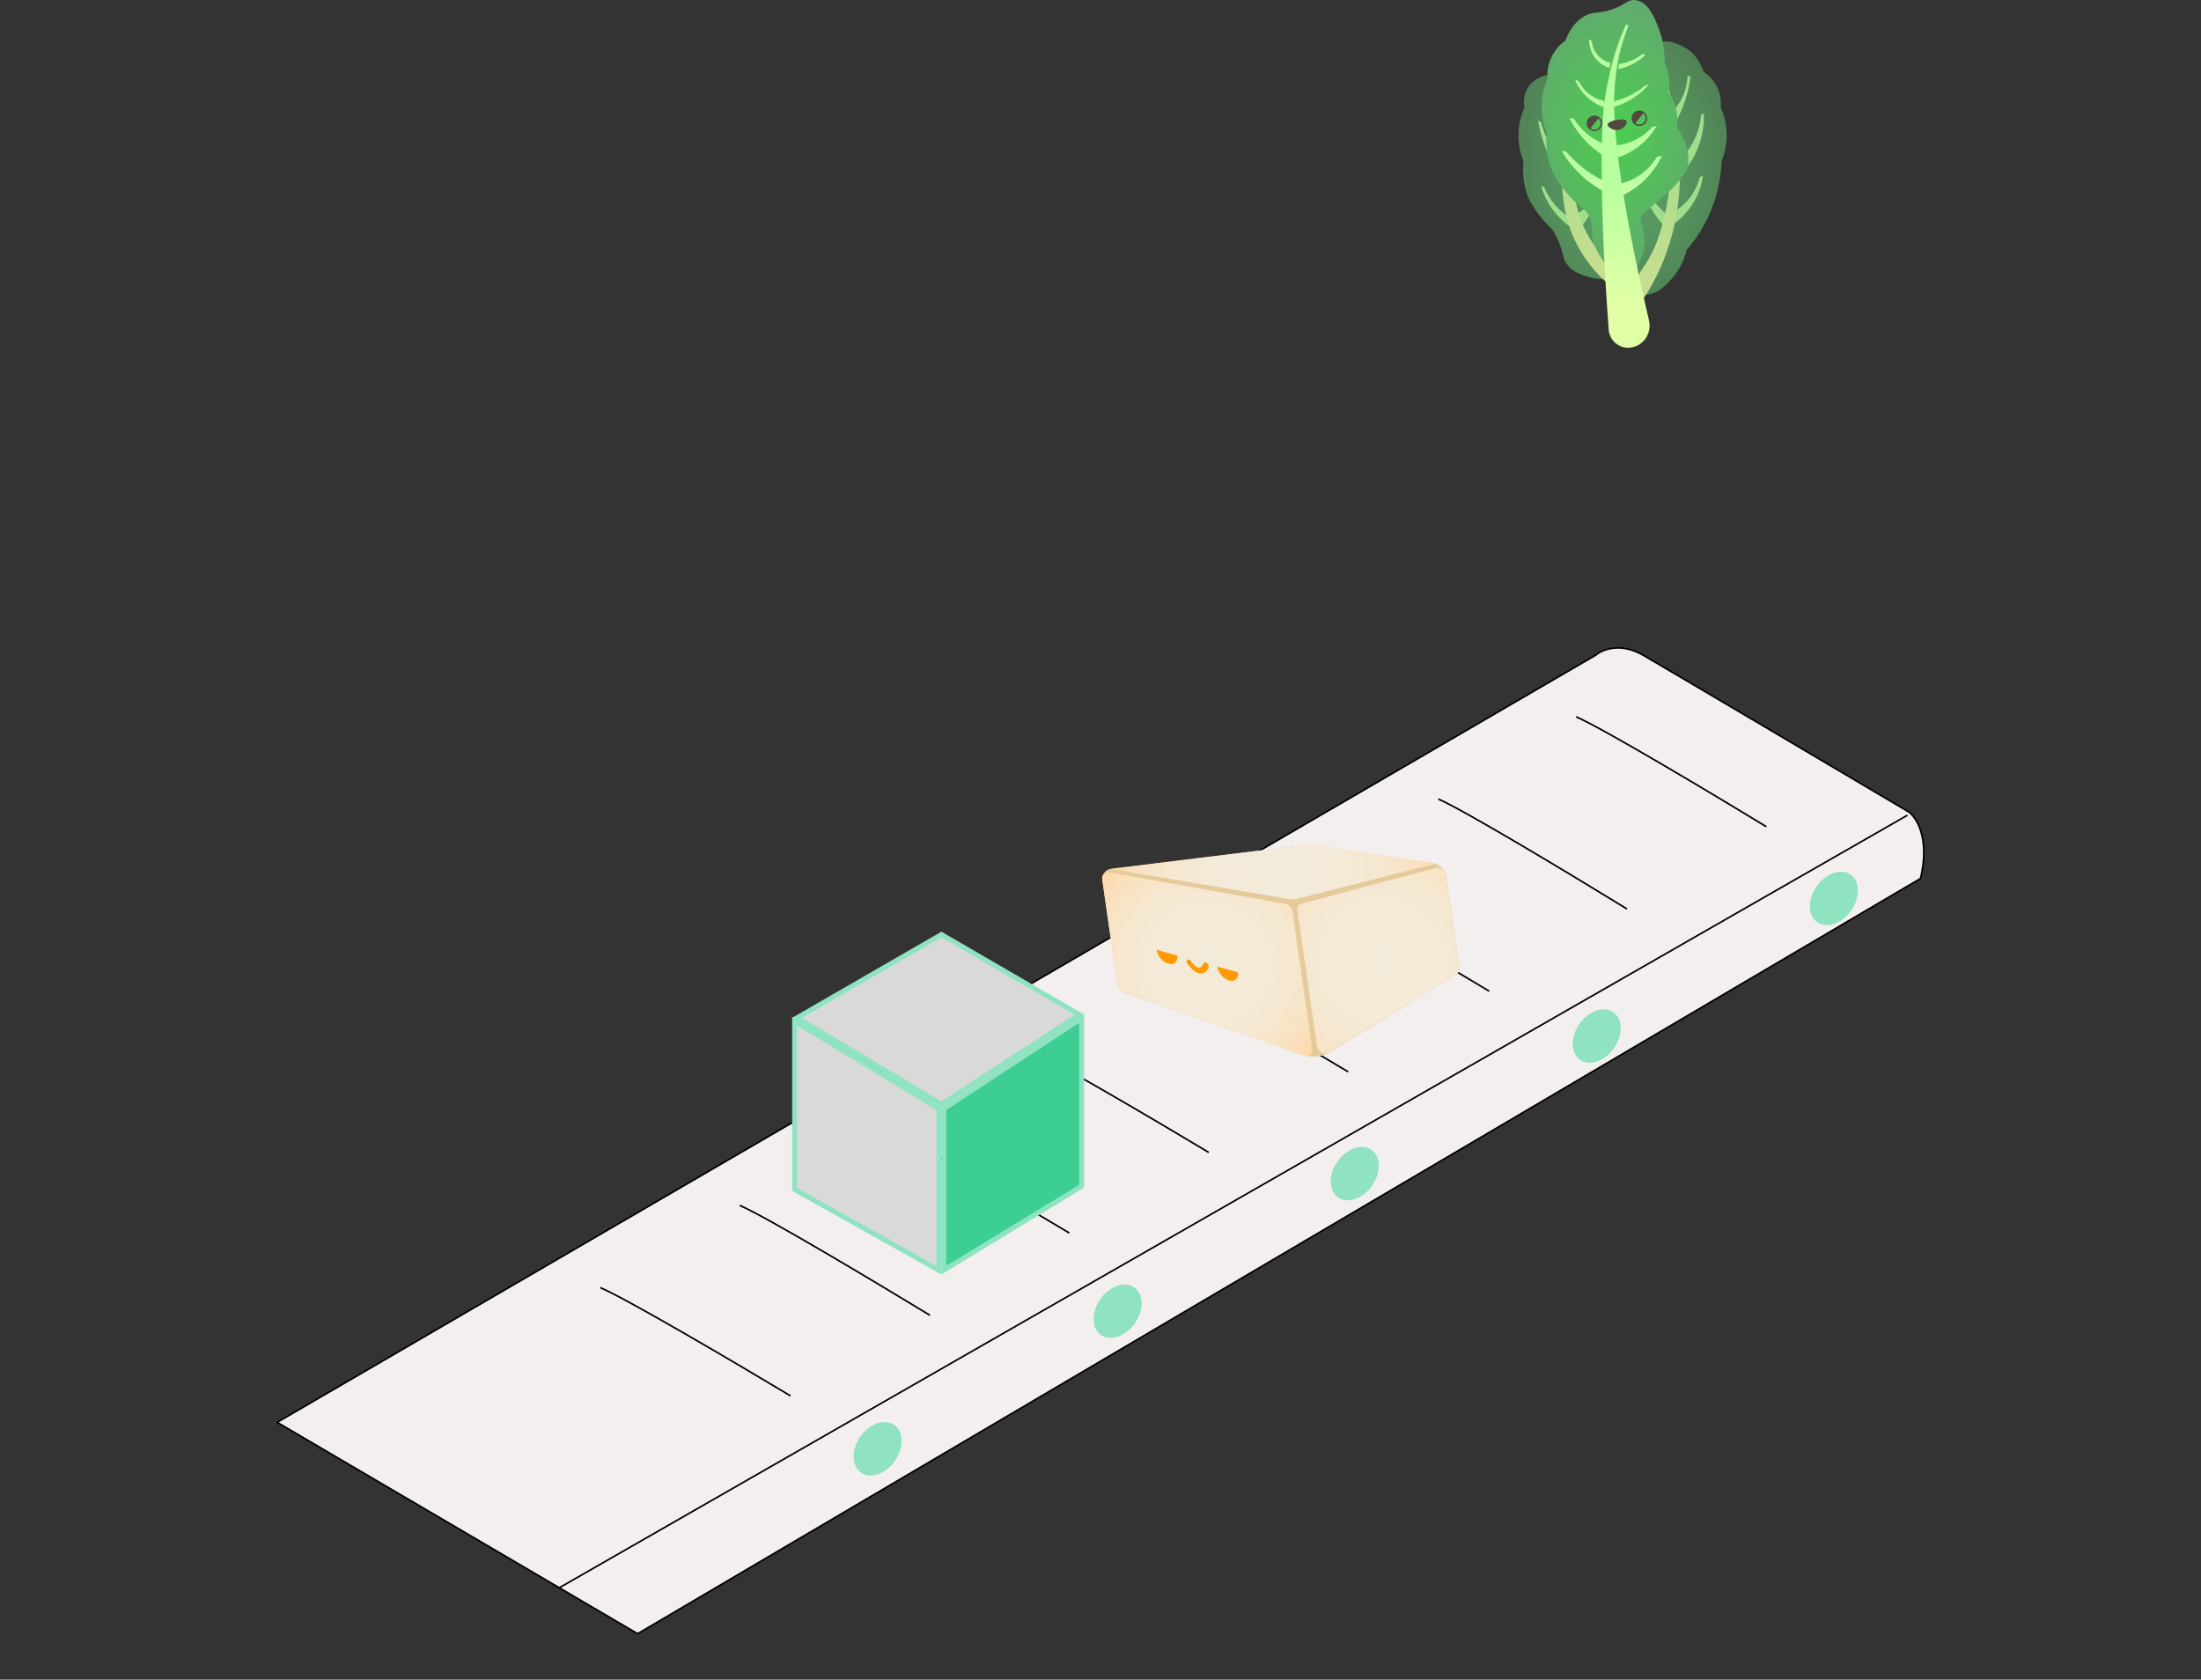 <svg width="1342" height="1024" viewBox="0 0 1342 1024" fill="none" xmlns="http://www.w3.org/2000/svg">
<rect x="0" y="0" width="1342" height="1024" fill="#333333" stroke="none"/>
<path d="M972.922 399.431L169 867.129L388.777 996L1171.01 535.542C1176.79 511.216 1168.6 498.377 1163.78 494.998C1115.58 466.487 1015.72 407.457 1001.84 399.431C987.959 391.406 976.778 396.087 972.922 399.431Z" fill="#F4EFEF" stroke="black" stroke-linejoin="round"/>
<path d="M366 785C382.24 791.859 450.1 831.858 482 851" stroke="black"/>
<path d="M451 734.857C467.24 741.82 535.1 782.425 567 801.857" stroke="black"/>
<path d="M536 685.714C552.24 692.573 620.1 732.572 652 751.714" stroke="black"/>
<path d="M621 636.571C637.24 643.43 705.1 683.429 737 702.571" stroke="black"/>
<path d="M706 587.428C722.24 594.287 790.1 634.287 822 653.428" stroke="black"/>
<path d="M791 537.286C807.38 544.248 875.825 584.854 908 604.286" stroke="black"/>
<path d="M877 487.143C893.1 494.106 960.375 534.711 992 554.143" stroke="black"/>
<path d="M961 437C977.24 443.963 1045.1 484.568 1077 504" stroke="black"/>
<path d="M341.037 967.974L1163 497" stroke="black"/>
<ellipse cx="535.093" cy="883.23" rx="17.727" ry="12.866" transform="rotate(-54.894 535.093 883.23)" fill="#8FE3C1"/>
<ellipse cx="826.042" cy="715.487" rx="17.727" ry="12.866" transform="rotate(-54.894 826.042 715.487)" fill="#8FE3C1"/>
<ellipse cx="973.554" cy="631.609" rx="17.727" ry="12.866" transform="rotate(-54.894 973.554 631.609)" fill="#8FE3C1"/>
<ellipse cx="1118.17" cy="547.73" rx="17.727" ry="12.866" transform="rotate(-54.894 1118.17 547.73)" fill="#8FE3C1"/>
<ellipse cx="681.423" cy="799.366" rx="17.727" ry="12.866" transform="rotate(-54.894 681.423 799.366)" fill="#8FE3C1"/>
<path d="M572.5 675.896V774.439L484.5 725.146V622.66L572.5 675.896Z" fill="#D9D9D9" stroke="#8FE3C1" stroke-width="3"/>
<path d="M659.5 723.209L575.5 774.33V675.915L659.5 620.778V723.209Z" fill="#3DCE94" stroke="#8FE3C1" stroke-width="3"/>
<path d="M658.135 618.544L573.989 673.231L485.959 620.515L574.02 569.733L658.135 618.544Z" fill="#D9D9D9" stroke="#8FE3C1" stroke-width="3"/>
<path d="M873.604 526.168L806.061 515.813C801.352 515.09 796.653 515.006 792.106 515.566C753.968 520.241 715.828 524.913 677.69 529.587C674.001 530.04 671.633 533.205 672.172 536.958L681.219 599.9C681.551 602.227 683.31 604.311 685.626 605.118C721.584 617.692 757.542 630.262 793.504 642.836C799.614 644.972 805.998 644.443 810.931 641.392C836.599 625.525 862.266 609.653 887.934 593.786C889.423 592.864 890.176 591.146 889.9 589.292C887.16 570.919 884.42 552.544 881.68 534.172C881.077 530.179 877.661 526.791 873.604 526.168Z" fill="#E5CA9A"/>
<path d="M672.049 536.134L681.289 600.429C681.558 602.307 682.911 603.98 684.656 604.596C721.51 617.556 758.369 630.516 795.224 643.473C798.037 644.46 800.518 642.335 800.083 639.306L788.034 555.469C787.726 553.323 786.02 551.49 783.995 551.125L676.236 531.789C673.654 531.327 671.657 533.4 672.049 536.134Z" fill="url(#paint0_radial_5187_5588)"/>
<path d="M791.108 555.18L803.003 637.938C803.479 641.257 807.077 643.385 809.593 641.838C835.835 625.723 862.078 609.605 888.317 593.49C889.571 592.721 890.198 591.198 889.946 589.545C887.076 570.832 884.207 552.119 881.334 533.403C880.899 530.575 878.131 528.506 875.658 529.159L793.651 550.892C791.864 551.365 790.813 553.139 791.108 555.18Z" fill="url(#paint1_radial_5187_5588)"/>
<path d="M792.253 515.535L677.652 529.754L787.758 548.422C788.294 548.513 788.827 548.495 789.328 548.366L875.574 526.453L807.778 515.831C802.53 515.007 797.313 514.909 792.253 515.535Z" fill="url(#paint2_radial_5187_5588)"/>
<path d="M730.849 593.33C727.159 592.314 724.248 587.876 723.894 587.312C723.291 586.359 723.361 585.34 724.055 585.031C724.749 584.725 725.8 585.246 726.402 586.199C726.497 586.349 728.743 589.876 730.968 589.907C732.38 589.935 733.347 588.585 733.781 587.312C734.044 586.544 734.965 586.432 735.852 587.079C736.731 587.719 737.232 588.864 736.973 589.632C736.566 590.825 735.291 593.594 732.229 593.532C731.759 593.528 731.297 593.455 730.849 593.33Z" fill="#FF9A00"/>
<path d="M712.488 587.56C715.981 588.523 718.374 586.28 717.838 582.551L705.193 579.066C705.733 582.794 708.998 586.596 712.488 587.56Z" fill="#FF9A00"/>
<path d="M749.476 597.751C752.969 598.714 755.362 596.471 754.826 592.742L742.182 589.257C742.721 592.986 745.987 596.787 749.476 597.751Z" fill="#FF9A00"/>
<path d="M1052.66 78.991C1052.17 73.271 1050.56 68.707 1049.19 65.633C1049.4 63.486 1049.54 58.942 1047.32 53.879C1044.76 48.065 1040.56 44.921 1038.77 43.728C1035.35 34.459 1030.72 30.662 1027.15 28.904C1025.22 27.953 1018.8 24.031 1012.06 25.564C999.49 28.42 1000.21 46.504 988.342 52.739C982.296 55.914 972.169 56.44 954.175 45.795C944.522 43.63 935.294 47.058 931.307 53.879C928.595 58.521 929.072 63.437 929.437 65.633C928.062 68.703 926.458 73.271 925.963 78.991C925.216 87.674 927.416 94.558 928.9 98.222C927.662 111.986 931.476 120.333 933.893 124.396C939.574 133.94 946.392 139.673 946.392 139.673C947.775 141.876 949.747 145.367 951.393 149.95C953.27 155.174 952.968 156.932 954.449 159.672C957.642 165.584 964.59 167.644 968.615 168.837C980.714 172.423 985.633 167.174 993.336 171.893C998.539 175.082 997.764 178.377 1001.95 179.391C1010.91 181.563 1020.94 168.005 1021.94 166.616C1025.86 161.202 1027.55 155.848 1028.33 152.451C1033.17 146.876 1040.05 137.54 1044.72 124.4C1048.41 114.039 1049.48 104.811 1049.71 98.225C1051.21 94.558 1053.41 87.674 1052.66 78.991Z" fill="url(#paint3_radial_5187_5588)"/>
<path d="M964.176 138.284C967.492 133.936 971.043 128.449 974.114 121.761C975.447 118.856 976.538 116.056 977.43 113.421C976.83 113.635 976.23 113.849 975.63 114.067C975.324 114.895 974.949 115.796 974.493 116.744C974.026 117.712 973.486 118.712 972.85 119.719C969.366 125.242 964.671 128.565 961.127 130.508C962.141 133.101 963.159 135.691 964.176 138.284Z" fill="url(#paint4_radial_5187_5588)"/>
<path d="M958.898 139.396C954.48 136.42 947.687 130.877 942.974 121.765C941.444 118.807 940.392 115.972 939.658 113.425C940.258 113.639 940.858 113.853 941.458 114.07C942.781 117.196 945.111 121.656 949.175 126.066C952.119 129.259 955.108 131.491 957.508 133.01C957.972 135.136 958.435 137.266 958.898 139.396Z" fill="url(#paint5_radial_5187_5588)"/>
<path d="M953.344 111.621C949.54 105.948 945.312 98.436 941.954 89.124C939.94 83.538 938.606 78.324 937.715 73.707C938.315 73.921 938.915 74.135 939.515 74.352C940.69 78.552 942.55 83.769 945.564 89.404C948.487 94.867 951.684 99.201 954.453 102.457C954.084 105.509 953.712 108.565 953.344 111.621Z" fill="url(#paint6_radial_5187_5588)"/>
<path d="M1014.45 137.729C1010.58 133.217 1006.26 127.2 1002.7 119.54C1001.34 116.632 1000.25 113.832 999.381 111.2C999.981 111.414 1000.58 111.628 1001.18 111.846C1001.49 112.674 1001.86 113.576 1002.32 114.523C1002.32 114.523 1003.03 115.99 1003.96 117.498C1005.16 119.425 1009.53 124.554 1016.12 130.786C1015.56 133.101 1015.01 135.414 1014.45 137.729Z" fill="url(#paint7_radial_5187_5588)"/>
<path d="M1021.4 74.959C1024.36 69.71 1027.44 62.872 1029.39 54.549C1030.06 51.665 1030.53 48.921 1030.84 46.353C1030.19 46.444 1029.55 46.539 1028.9 46.63C1028.83 48.402 1028.6 50.381 1028.12 52.507C1026.51 59.574 1022.84 64.591 1020.29 67.461C1020.66 69.959 1021.03 72.457 1021.4 74.959Z" fill="url(#paint8_radial_5187_5588)"/>
<path d="M1024.73 106.621C1027.68 103.509 1031.91 98.278 1035.01 90.79C1038.69 81.892 1039.04 73.966 1038.9 69.405C1038.34 69.496 1037.78 69.591 1037.23 69.682C1036.96 73.356 1036.05 79.299 1032.78 85.79C1030.12 91.082 1026.86 94.822 1024.45 97.18C1024.54 100.327 1024.64 103.474 1024.73 106.621Z" fill="url(#paint9_radial_5187_5588)"/>
<path d="M1018.89 137.729C1022.55 135.287 1029.24 130.087 1033.9 121.063C1036.65 115.719 1037.82 110.754 1038.34 107.176C1037.69 107.453 1037.05 107.73 1036.4 108.007C1035.74 110.663 1034.48 114.382 1031.95 118.284C1028.13 124.179 1023.34 127.491 1020.56 129.115C1020.01 131.989 1019.45 134.859 1018.89 137.729Z" fill="url(#paint10_radial_5187_5588)"/>
<path d="M1018.9 104.955C1019.25 96.285 1018.74 90.131 1018.06 81.903C1016.67 64.952 1013.96 51.069 1011.67 41.353C1012.05 40.522 1012.41 39.687 1012.79 38.855C1020.65 61.644 1035.61 116.116 1010.29 167.728C1006.57 175.303 1002.32 182.135 997.789 188.282C995.936 184.022 994.087 179.763 992.234 175.507C994.013 173.633 996.228 171.146 998.761 167.721C998.761 167.721 1003.44 161.493 1007.18 154.329C1011.51 146.045 1017.1 128.438 1018.9 104.955Z" fill="url(#paint11_radial_5187_5588)"/>
<path d="M970.288 58.016C968.53 57.089 966.769 56.163 965.011 55.237C961.951 61.633 938.781 112.014 964.179 153.837C970.253 163.837 977.874 171.325 985.289 176.889C984.735 171.889 984.177 166.89 983.622 161.89C977.625 156.869 973.362 151.648 970.288 146.89C947.273 111.298 967.095 65.159 970.288 58.016Z" fill="url(#paint12_radial_5187_5588)"/>
<path d="M982.507 163.837C981.875 163.837 981.271 163.57 980.85 163.093C974.594 156.079 971.134 148.915 970.572 141.792C970.506 140.964 970.481 140.15 970.457 139.364C970.372 136.782 970.295 134.343 968.86 131.512C967.471 128.768 965.635 127.308 963.309 125.459C962.684 124.961 962.035 124.445 961.354 123.873C961.063 123.631 954.179 117.786 948.375 108.032C944.031 100.734 942.188 91.415 943.031 81.054C940.567 74.752 939.567 67.931 940.136 61.296C940.536 56.637 941.69 52.083 943.56 47.753C943.336 44.69 943.567 40.244 945.659 35.483C947.996 30.168 951.596 26.778 954.41 24.789C957.333 17.217 961.526 12.045 966.881 9.407C969.671 8.031 971.801 7.824 974.053 7.603C976.152 7.396 978.531 7.165 982.264 5.947C986.377 4.607 988.675 3.21 990.521 2.091C992.367 0.968 993.963 0 996.192 0C996.655 0 997.121 0.042 997.62 0.126C1005.47 1.47 1009.34 11.933 1011.66 18.185C1014 24.494 1015.11 31.171 1014.98 38.037C1015.97 40.185 1016.71 42.437 1017.19 44.739C1017.98 48.535 1018.03 52.412 1017.37 56.279C1018.98 58.577 1020.24 61.075 1021.13 63.717C1022.59 68.089 1022.99 72.829 1022.3 77.492C1026.1 82.829 1031.39 92.622 1028.79 103.155C1028.73 103.397 1028.63 103.628 1028.49 103.839C1024.67 109.681 1020.33 114.646 1015.59 118.6C1012.7 121.017 1010.43 122.982 1005.91 126.901C1001.65 130.593 1001.22 131.045 1000.91 131.708C999.992 133.705 1000.42 135.413 1001.32 138.505C1001.91 140.522 1002.58 142.81 1002.77 145.62C1003.14 150.792 1001.73 156.171 998.595 161.606C998.23 162.241 997.574 162.655 996.844 162.711L982.678 163.823C982.626 163.834 982.566 163.837 982.507 163.837Z" fill="url(#paint13_radial_5187_5588)"/>
<path d="M969.201 60.556C972.409 63.131 975.584 64.559 977.883 65.363C977.97 64.072 978.062 62.781 978.149 61.489C976.247 61.121 973.107 60.258 969.868 58.016C965.661 55.107 963.555 51.444 962.654 49.602C961.854 49.202 961.05 48.802 960.25 48.398C961.345 51.118 963.85 56.258 969.201 60.556Z" fill="url(#paint14_radial_5187_5588)"/>
<path d="M986.699 42.125C989.131 41.634 992.517 40.669 996.184 38.651C999.374 36.897 1001.75 34.911 1003.4 33.308C1002.77 33.174 1002.15 33.041 1001.53 32.908C1000.14 33.992 998.36 35.181 996.184 36.248C992.693 37.957 989.471 38.708 987.103 39.051C986.966 40.076 986.833 41.1 986.699 42.125Z" fill="url(#paint15_radial_5187_5588)"/>
<path d="M985.631 88.604C985.81 91.099 985.989 93.59 986.164 96.085C989.477 95.011 994.509 92.941 999.656 88.871C1005.13 84.545 1008.41 79.801 1010.21 76.717C1009.27 76.938 1008.34 77.163 1007.4 77.384C1005.15 79.903 1000.93 83.92 994.449 86.464C991.108 87.78 988.049 88.355 985.631 88.604Z" fill="url(#paint16_radial_5187_5588)"/>
<path d="M984.297 61.76C984.163 62.917 984.03 64.075 983.896 65.233C986.416 64.496 989.346 63.405 992.444 61.76C998.525 58.532 1002.74 54.504 1005.4 51.476C1004.64 51.697 1003.89 51.921 1003.13 52.142C1000.37 54.416 996.564 57.065 991.641 59.219C988.999 60.381 986.511 61.188 984.297 61.76Z" fill="url(#paint17_radial_5187_5588)"/>
<path d="M1010.31 95.576C1008.48 98.6 1004.72 103.863 998.065 107.842C994.331 110.077 990.798 111.242 988.113 111.884C988.355 114.361 988.594 116.842 988.836 119.319C992.229 117.747 996.637 115.253 1001.08 111.323C1007.71 105.46 1011.38 99.078 1013.33 94.969C1012.33 95.172 1011.32 95.376 1010.31 95.576Z" fill="url(#paint18_radial_5187_5588)"/>
<path d="M973.208 36.115C976.124 39.472 979.588 40.809 981.223 41.325C981.489 40.346 981.756 39.367 982.023 38.388C980.63 38.062 977.633 37.157 974.945 34.515C971.25 30.887 970.661 26.459 970.538 25.164C970.005 24.719 969.468 24.273 968.934 23.827C968.889 25.28 968.871 31.122 973.208 36.115Z" fill="url(#paint19_radial_5187_5588)"/>
<path d="M980.289 96.485C979.931 93.724 979.577 90.966 979.219 88.204C976.819 87.348 973.938 86.053 970.937 84.064C965 80.127 961.421 75.342 959.449 72.177C958.603 72.131 957.758 72.089 956.912 72.043C959.165 76.433 962.969 82.52 969.201 88.338C973.134 92.008 977.029 94.629 980.289 96.485Z" fill="url(#paint20_radial_5187_5588)"/>
<path d="M982.293 112.376C978.696 110.86 974.58 108.797 970.271 105.965C963.288 101.372 958.182 96.327 954.642 92.208C953.842 92.162 953.038 92.12 952.238 92.075C955.06 96.846 959.909 103.692 967.734 109.972C973.247 114.397 978.612 117.232 982.826 119.053C982.647 116.828 982.472 114.604 982.293 112.376Z" fill="url(#paint21_radial_5187_5588)"/>
<path d="M984.177 63.851C984.033 47.911 987.104 34.248 987.104 34.248C988.939 26.076 991.293 19.592 992.981 15.417L991.378 15.017C989.746 18.656 987.392 24.269 985.1 31.311C985.1 31.311 980.296 46.076 978.068 63.577C975.822 81.208 975.629 132.199 980.872 200.962C981.374 207.52 987.1 212.551 993.652 211.951C993.827 211.934 994.002 211.916 994.178 211.895C994.353 211.874 994.532 211.846 994.704 211.818C1002.32 210.576 1007.2 202.997 1005.45 195.482C986.367 113.288 984.311 78.801 984.177 63.851Z" fill="url(#paint22_radial_5187_5588)"/>
<path d="M980.215 75.847C980.061 77.363 983.966 80.257 987.682 78.994C990.465 78.047 992.413 75.019 991.718 73.759C990.497 71.552 980.454 73.524 980.215 75.847Z" fill="#534741"/>
<path d="M975.078 71.464C973.046 69.84 970.081 70.173 968.456 72.205C966.832 74.236 967.165 77.201 969.197 78.826C971.228 80.45 974.193 80.117 975.818 78.085C977.443 76.054 977.113 73.089 975.078 71.464ZM975.141 77.545C973.814 79.204 971.397 79.471 969.74 78.148L974.537 72.145C976.197 73.468 976.467 75.885 975.141 77.545Z" fill="#534741"/>
<path d="M1002.47 68.405C1000.44 66.78 997.473 67.114 995.849 69.145C994.224 71.177 994.557 74.141 996.589 75.766C998.621 77.391 1001.59 77.057 1003.21 75.026C1004.84 72.991 1004.5 70.029 1002.47 68.405ZM1002.53 74.482C1001.21 76.141 998.789 76.408 997.133 75.085L1001.93 69.082C1003.59 70.408 1003.86 72.826 1002.53 74.482Z" fill="#534741"/>
<defs>
<radialGradient id="paint0_radial_5187_5588" cx="0" cy="0" r="1" gradientUnits="userSpaceOnUse" gradientTransform="translate(736.053 587.705) scale(83.379 82.775)">
<stop stop-color="#F3EBD9"/>
<stop offset="0.413" stop-color="#F4EAD7"/>
<stop offset="0.639" stop-color="#F6E7CF"/>
<stop offset="0.82" stop-color="#F9E2C1"/>
<stop offset="0.976" stop-color="#FEDAAE"/>
<stop offset="1" stop-color="#FFD9AA"/>
</radialGradient>
<radialGradient id="paint1_radial_5187_5588" cx="0" cy="0" r="1" gradientUnits="userSpaceOnUse" gradientTransform="translate(842.423 585.681) scale(85.394 84.775)">
<stop stop-color="#F3EBD9"/>
<stop offset="0.413" stop-color="#F4EAD7"/>
<stop offset="0.639" stop-color="#F6E7CF"/>
<stop offset="0.82" stop-color="#F9E2C1"/>
<stop offset="0.976" stop-color="#FEDAAE"/>
<stop offset="1" stop-color="#FFD9AA"/>
</radialGradient>
<radialGradient id="paint2_radial_5187_5588" cx="0" cy="0" r="1" gradientUnits="userSpaceOnUse" gradientTransform="translate(777.128 531.791) scale(102.028 101.288)">
<stop stop-color="#F3EBDA"/>
<stop offset="0.416" stop-color="#F4EAD8"/>
<stop offset="0.644" stop-color="#F6E7D0"/>
<stop offset="0.825" stop-color="#F9E2C2"/>
<stop offset="0.982" stop-color="#FEDBAF"/>
<stop offset="1" stop-color="#FFDAAC"/>
</radialGradient>
<radialGradient id="paint3_radial_5187_5588" cx="0" cy="0" r="1" gradientUnits="userSpaceOnUse" gradientTransform="translate(989.314 102.413) scale(70.689 94.107)">
<stop stop-color="#5AA668"/>
<stop offset="0.487" stop-color="#56965F"/>
<stop offset="1" stop-color="#508054"/>
</radialGradient>
<radialGradient id="paint4_radial_5187_5588" cx="0" cy="0" r="1" gradientUnits="userSpaceOnUse" gradientTransform="translate(1031.23 257.299) rotate(-128.456) scale(35.975 62.922)">
<stop stop-color="#C8DE90"/>
<stop offset="0.457" stop-color="#B8DE8E"/>
<stop offset="1" stop-color="#9FDE8C"/>
</radialGradient>
<radialGradient id="paint5_radial_5187_5588" cx="0" cy="0" r="1" gradientUnits="userSpaceOnUse" gradientTransform="translate(925.579 239.901) rotate(-51.544) scale(28.316 49.526)">
<stop stop-color="#C8DE90"/>
<stop offset="0.457" stop-color="#B8DE8E"/>
<stop offset="1" stop-color="#9FDE8C"/>
</radialGradient>
<radialGradient id="paint6_radial_5187_5588" cx="0" cy="0" r="1" gradientUnits="userSpaceOnUse" gradientTransform="translate(813.611 318.727) rotate(-51.544) scale(65.142 113.936)">
<stop stop-color="#C8DE90"/>
<stop offset="0.457" stop-color="#B8DE8E"/>
<stop offset="1" stop-color="#9FDE8C"/>
</radialGradient>
<radialGradient id="paint7_radial_5187_5588" cx="0" cy="0" r="1" gradientUnits="userSpaceOnUse" gradientTransform="translate(957.21 253.73) rotate(-51.544) scale(34.296 59.985)">
<stop stop-color="#C8DE90"/>
<stop offset="0.457" stop-color="#B8DE8E"/>
<stop offset="1" stop-color="#9FDE8C"/>
</radialGradient>
<radialGradient id="paint8_radial_5187_5588" cx="0" cy="0" r="1" gradientUnits="userSpaceOnUse" gradientTransform="translate(1159.5 255.977) rotate(-128.456) scale(59.066 103.309)">
<stop stop-color="#C8DE90"/>
<stop offset="0.457" stop-color="#B8DE8E"/>
<stop offset="1" stop-color="#9FDE8C"/>
</radialGradient>
<radialGradient id="paint9_radial_5187_5588" cx="0" cy="0" r="1" gradientUnits="userSpaceOnUse" gradientTransform="translate(1177.22 321.436) rotate(-128.456) scale(68.538 119.876)">
<stop stop-color="#C8DE90"/>
<stop offset="0.457" stop-color="#B8DE8E"/>
<stop offset="1" stop-color="#9FDE8C"/>
</radialGradient>
<radialGradient id="paint10_radial_5187_5588" cx="0" cy="0" r="1" gradientUnits="userSpaceOnUse" gradientTransform="translate(1083.73 273.429) rotate(-128.456) scale(39.593 69.251)">
<stop stop-color="#C8DE90"/>
<stop offset="0.457" stop-color="#B8DE8E"/>
<stop offset="1" stop-color="#9FDE8C"/>
</radialGradient>
<radialGradient id="paint11_radial_5187_5588" cx="0" cy="0" r="1" gradientUnits="userSpaceOnUse" gradientTransform="translate(997.736 176.599) rotate(-79.874) scale(99.742 132.815)">
<stop stop-color="#C8DE90"/>
<stop offset="0.457" stop-color="#B8DE8E"/>
<stop offset="1" stop-color="#9FDE8C"/>
</radialGradient>
<radialGradient id="paint12_radial_5187_5588" cx="0" cy="0" r="1" gradientUnits="userSpaceOnUse" gradientTransform="translate(977.819 169.702) rotate(-100.126) scale(93.967 125.125)">
<stop stop-color="#C8DE90"/>
<stop offset="0.457" stop-color="#B8DE8E"/>
<stop offset="1" stop-color="#9FDE8C"/>
</radialGradient>
<radialGradient id="paint13_radial_5187_5588" cx="0" cy="0" r="1" gradientUnits="userSpaceOnUse" gradientTransform="translate(984.734 81.906) scale(59.444 91.095)">
<stop stop-color="#4CCC4F"/>
<stop offset="0.487" stop-color="#56BC5E"/>
<stop offset="1" stop-color="#64A671"/>
</radialGradient>
<radialGradient id="paint14_radial_5187_5588" cx="0" cy="0" r="1" gradientUnits="userSpaceOnUse" gradientTransform="translate(980.483 126.825) rotate(-96.671) scale(22.409 39.2)">
<stop stop-color="#E6FFA6"/>
<stop offset="0.407" stop-color="#D6FFA4"/>
<stop offset="1" stop-color="#B7FFA1"/>
</radialGradient>
<radialGradient id="paint15_radial_5187_5588" cx="0" cy="0" r="1" gradientUnits="userSpaceOnUse" gradientTransform="translate(980.481 126.825) rotate(-96.671) scale(22.409 39.2)">
<stop stop-color="#E6FFA6"/>
<stop offset="0.407" stop-color="#D6FFA4"/>
<stop offset="1" stop-color="#B7FFA1"/>
</radialGradient>
<radialGradient id="paint16_radial_5187_5588" cx="0" cy="0" r="1" gradientUnits="userSpaceOnUse" gradientTransform="translate(980.483 126.826) rotate(-96.671) scale(22.409 39.2)">
<stop stop-color="#E6FFA6"/>
<stop offset="0.407" stop-color="#D6FFA4"/>
<stop offset="1" stop-color="#B7FFA1"/>
</radialGradient>
<radialGradient id="paint17_radial_5187_5588" cx="0" cy="0" r="1" gradientUnits="userSpaceOnUse" gradientTransform="translate(980.482 126.825) rotate(-96.671) scale(22.409 39.2)">
<stop stop-color="#E6FFA6"/>
<stop offset="0.407" stop-color="#D6FFA4"/>
<stop offset="1" stop-color="#B7FFA1"/>
</radialGradient>
<radialGradient id="paint18_radial_5187_5588" cx="0" cy="0" r="1" gradientUnits="userSpaceOnUse" gradientTransform="translate(984.226 130.874) rotate(-108.022) scale(22.411 39.201)">
<stop stop-color="#E6FFA6"/>
<stop offset="0.407" stop-color="#D6FFA4"/>
<stop offset="1" stop-color="#B7FFA1"/>
</radialGradient>
<radialGradient id="paint19_radial_5187_5588" cx="0" cy="0" r="1" gradientUnits="userSpaceOnUse" gradientTransform="translate(980.482 126.826) rotate(-96.671) scale(22.409 39.2)">
<stop stop-color="#E6FFA6"/>
<stop offset="0.407" stop-color="#D6FFA4"/>
<stop offset="1" stop-color="#B7FFA1"/>
</radialGradient>
<radialGradient id="paint20_radial_5187_5588" cx="0" cy="0" r="1" gradientUnits="userSpaceOnUse" gradientTransform="translate(980.482 126.826) rotate(-96.671) scale(22.409 39.2)">
<stop stop-color="#E6FFA6"/>
<stop offset="0.407" stop-color="#D6FFA4"/>
<stop offset="1" stop-color="#B7FFA1"/>
</radialGradient>
<radialGradient id="paint21_radial_5187_5588" cx="0" cy="0" r="1" gradientUnits="userSpaceOnUse" gradientTransform="translate(980.482 126.826) rotate(-96.671) scale(22.409 39.2)">
<stop stop-color="#E6FFA6"/>
<stop offset="0.407" stop-color="#D6FFA4"/>
<stop offset="1" stop-color="#B7FFA1"/>
</radialGradient>
<radialGradient id="paint22_radial_5187_5588" cx="0" cy="0" r="1" gradientUnits="userSpaceOnUse" gradientTransform="translate(984.259 197.15) rotate(-81.87) scale(83.779 111.557)">
<stop stop-color="#E6FFA6"/>
<stop offset="0.407" stop-color="#D6FFA4"/>
<stop offset="1" stop-color="#B7FFA1"/>
</radialGradient>
</defs>
</svg>
